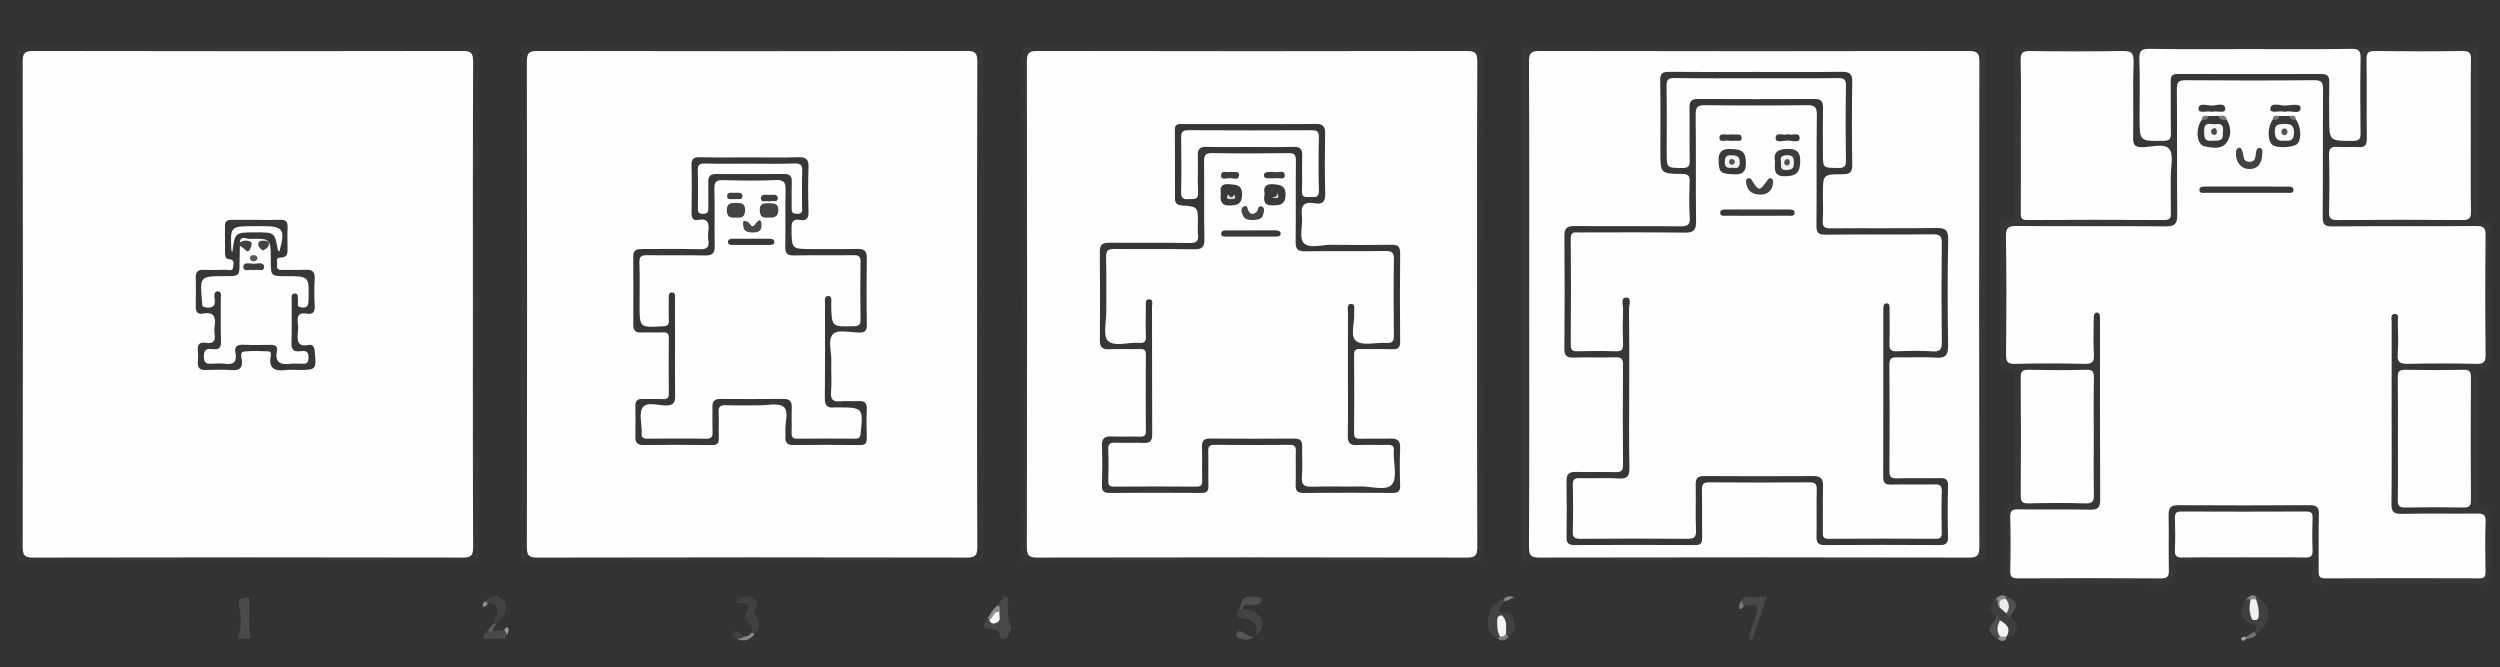 <?xml version="1.0" encoding="utf-8"?>
<!-- Generator: Adobe Illustrator 16.0.0, SVG Export Plug-In . SVG Version: 6.00 Build 0)  -->
<!DOCTYPE svg PUBLIC "-//W3C//DTD SVG 1.1//EN" "http://www.w3.org/Graphics/SVG/1.1/DTD/svg11.dtd">
<svg version="1.1" id="Layer_1" xmlns="http://www.w3.org/2000/svg" xmlns:xlink="http://www.w3.org/1999/xlink" x="0px" y="0px"
	 width="270.744px" height="72.25px" viewBox="0 0 270.744 72.25" enable-background="new 0 0 270.744 72.25" xml:space="preserve">
<rect x="0" y="0" width="270.744" height="72.25" fill="#333333" stroke="none"/>
<g>
	<path fill-rule="evenodd" clip-rule="evenodd" fill="#373735" d="M260.099,63.3c-2.857,0-5.716-0.041-8.571,0.022
		c-0.926,0.021-1.245-0.281-1.091-1.144c0.169-0.944-0.206-1.173-1.142-1.16c-4.211,0.056-8.422,0.043-12.633,0.008
		c-0.813-0.007-1.3,0.109-1.114,1.063c0.198,1.024-0.276,1.24-1.245,1.231c-5.376-0.047-10.753-0.039-16.129-0.004
		c-0.85,0.005-1.188-0.157-1.156-1.102c0.074-2.254,0.028-4.511,0.021-6.767c-0.002-0.524-0.006-1.012,0.736-0.957
		c0.492,0.037,0.396-0.34,0.396-0.617c0.004-4.398-0.005-8.798,0.012-13.196c0.002-0.505-0.175-0.688-0.649-0.613
		c-0.745,0.118-0.962-0.192-0.957-0.936c0.029-4.774,0.017-9.55,0.012-14.324c0-0.518-0.003-1.069,0.72-0.979
		c0.826,0.104,0.88-0.312,0.877-0.968c-0.02-5.564,0.014-11.129-0.034-16.692c-0.009-1.021,0.238-1.354,1.305-1.33
		c3.157,0.073,6.322,0.153,9.473,0.002c8.183-0.393,16.367-0.229,24.548-0.155c4.609,0.042,9.222,0.187,13.834,0.162
		c0.854-0.004,0.968,0.352,0.965,1.078c-0.023,5.564-0.01,11.128-0.018,16.692c-0.001,0.684-0.158,1.357,0.966,1.227
		c0.722-0.084,0.619,0.591,0.62,1.067c0.003,4.211,0.001,8.422,0.001,12.633c0,0.488-0.034,0.98,0.009,1.465
		c0.066,0.759-0.188,1.17-1.004,1.054c-0.551-0.078-0.594,0.233-0.593,0.668c0.01,4.512,0.015,9.023-0.005,13.535
		c-0.003,0.539,0.139,0.757,0.692,0.688c0.688-0.086,0.919,0.257,0.91,0.929c-0.026,2.143-0.041,4.286,0.007,6.429
		c0.019,0.836-0.337,1.008-1.077,1C265.889,63.282,262.994,63.3,260.099,63.3z"/>
	<path fill-rule="evenodd" clip-rule="evenodd" fill="#373735" d="M160.644,32.991c0,8.982-0.012,17.965,0.021,26.947
		c0.003,0.878-0.209,1.127-1.112,1.126c-15.973-0.029-31.945-0.03-47.918,0.001c-0.938,0.002-1.103-0.303-1.102-1.152
		c0.022-17.928,0.024-35.855-0.002-53.782c-0.002-0.984,0.276-1.288,1.273-1.286c15.897,0.027,31.795,0.027,47.693-0.003
		c0.959-0.001,1.171,0.285,1.168,1.202C160.631,15.026,160.644,24.009,160.644,32.991z"/>
	<path fill-rule="evenodd" clip-rule="evenodd" fill="#373735" d="M1.802,32.84c0-8.983,0.015-17.967-0.023-26.949
		C1.775,5.002,2.061,4.848,2.862,4.849C18.836,4.869,34.81,4.87,50.784,4.846c0.897-0.002,1.134,0.253,1.132,1.146
		c-0.026,17.966-0.027,35.933,0.001,53.898c0.002,0.983-0.341,1.171-1.234,1.17c-15.899-0.023-31.798-0.028-47.696,0.01
		c-1.055,0.003-1.209-0.344-1.206-1.281C1.815,50.806,1.802,41.822,1.802,32.84z"/>
	<path fill-rule="evenodd" clip-rule="evenodd" fill="#373735" d="M164.928,32.868c0-8.983,0.013-17.966-0.021-26.948
		c-0.003-0.838,0.195-1.076,1.049-1.075c15.974,0.025,31.947,0.024,47.921,0.004c0.847-0.001,1.162,0.173,1.16,1.115
		c-0.03,17.965-0.029,35.931-0.003,53.896c0.001,0.937-0.262,1.203-1.2,1.202c-15.937-0.027-31.872-0.027-47.808,0.001
		c-0.91,0.002-1.121-0.255-1.118-1.135C164.94,50.909,164.928,41.889,164.928,32.868z"/>
	<path fill-rule="evenodd" clip-rule="evenodd" fill="#373735" d="M56.401,32.945c0-8.944,0.015-17.89-0.022-26.835
		c-0.004-0.968,0.208-1.272,1.232-1.271c15.86,0.034,31.721,0.032,47.581,0.004c1.005-0.002,1.332,0.22,1.33,1.295
		c-0.036,17.891-0.034,35.78-0.004,53.67c0.002,0.988-0.238,1.26-1.245,1.258c-15.898-0.033-31.796-0.031-47.694-0.004
		c-0.917,0.002-1.204-0.209-1.2-1.169C56.416,50.911,56.401,41.929,56.401,32.945z"/>
	<path fill-rule="evenodd" clip-rule="evenodd" fill="#484847" d="M108.066,65.555c0.141-0.218,0.281-0.436,0.423-0.652
		c0.105-0.161,0.24-0.321,0.445-0.273c0.302,0.07,0.198,0.348,0.226,0.553c0.112,0.852-0.224,1.731,0.34,2.58
		c0.157,0.237-0.232,0.928-0.504,1.317c-0.113,0.162-0.715,0.292-0.734-0.245c-0.02-0.559-0.247-0.664-0.748-0.682
		c-1.121-0.04-1.171-0.187-0.53-1.214c0.148-0.078,0.284-0.019,0.421,0.037c0.611,0.139,0.594-0.295,0.62-0.685
		C108.006,66.044,108.056,65.801,108.066,65.555z"/>
	<path fill-rule="evenodd" clip-rule="evenodd" fill="#4B4B49" d="M25.758,69.161c0.431-1.233,0.363-2.468,0.122-3.612
		c-0.17-0.808,0.386-0.7,0.677-0.812c0.609-0.235,0.419,0.32,0.438,0.591c0.081,1.188-0.148,2.39,0.132,3.565
		c0.085,0.358-0.163,0.253-0.286,0.261C26.473,69.176,26.1,69.161,25.758,69.161z"/>
	<path fill-rule="evenodd" clip-rule="evenodd" fill="#484846" d="M188.582,65.062c0.209-0.74,0.807-0.319,1.224-0.385
		c0.438-0.069,0.896-0.016,1.538-0.016c-0.549,1.619-1.064,3.141-1.579,4.662c-0.11-0.035-0.221-0.07-0.331-0.104
		c0.006-0.793,0.393-1.502,0.622-2.24c0.474-1.527,0.493-1.521-1.16-1.372C188.463,65.612,188.483,65.36,188.582,65.062z"/>
	<path fill-rule="evenodd" clip-rule="evenodd" fill="#40403E" d="M81.438,68.479c0.04-0.306,0.034-0.63-0.189-0.847
		c-0.486-0.471-0.684-0.767-0.29-1.573c0.456-0.934-0.678-0.66-1.259-0.812c0.524-0.627,1.123-0.871,1.802-0.495
		c0.614,0.342,0.603,0.893,0.196,1.428c-0.154,0.203-0.054,0.329,0.076,0.473c0.65,0.719,0.525,1.41-0.081,2.081
		C81.475,68.781,81.368,68.718,81.438,68.479z"/>
	<path fill-rule="evenodd" clip-rule="evenodd" fill="#3E3E3C" d="M217.779,66.886c0.991,1.014,0.82,1.785-0.509,2.299
		c-0.066-0.083-0.099-0.178-0.104-0.283c0.152-0.674-0.172-1.157-0.637-1.584c-0.191-0.173-0.202-0.462-0.407-0.626
		c-0.761-0.613-0.765-1.23-0.009-1.852c0.561-0.074,0.427,0.463,0.628,0.706c0.147,0.308,0.397,0.534,0.625,0.779
		C217.539,66.486,217.543,66.771,217.779,66.886z"/>
	<path fill-rule="evenodd" clip-rule="evenodd" fill="#444442" d="M162.943,65.154c-0.732,0.871-0.741,0.91-0.284,1.261
		c0.071,0.09,0.097,0.191,0.082,0.304c-0.396,0.712-0.149,1.473-0.163,2.214c-0.06,0.166-0.133,0.312-0.353,0.229
		c-0.914-0.299-1.136-1.051-1.09-1.865c0.065-1.161,0.597-2.062,1.76-2.477C162.991,64.92,163.006,65.031,162.943,65.154z"/>
	<path fill-rule="evenodd" clip-rule="evenodd" fill="#414140" d="M244.076,68.434c0.783-0.987-0.303-0.797-0.668-1.061
		c0.096-0.2,0.278-0.304,0.452-0.418c0.82-0.582,0.188-1.387,0.317-2.074c0.031-0.103,0.088-0.188,0.169-0.258
		c1.734,0.873,1.745,2.771,0.022,4.109C244.112,68.788,244.038,68.667,244.076,68.434z"/>
	<path fill-rule="evenodd" clip-rule="evenodd" fill="#444442" d="M134.539,65.977c0.454,0.003,0.895,0.094,1.296,0.298
		c1.211,0.616,1.207,1.917,0.002,2.69l0.016,0.02c0.491-1.161,0.177-1.81-1.145-1.985c-0.858-0.114-0.92-0.375-0.473-0.996
		C134.327,65.883,134.427,65.874,134.539,65.977z"/>
	<path fill-rule="evenodd" clip-rule="evenodd" fill="#424240" d="M52.568,65.103c0.571-0.636,1.232-0.741,1.874-0.175
		c0.638,0.562,0.408,1.231,0.016,1.833c-0.201,0.308-0.484,0.562-0.73,0.842c-0.12,0.091-0.23,0.08-0.331-0.033
		c0.16-0.414,0.408-0.818,0.458-1.246c0.083-0.695-0.285-1.05-1.017-0.936C52.623,65.412,52.503,65.345,52.568,65.103z"/>
	<path fill-rule="evenodd" clip-rule="evenodd" fill="#424240" d="M162.673,66.649c-0.005-0.078-0.01-0.156-0.015-0.234
		c0.638-0.294,1.035,0.084,1.239,0.576c0.311,0.747,0.216,1.472-0.5,2.002c-0.217,0.062-0.343-0.052-0.439-0.224
		C162.802,68.071,162.712,67.363,162.673,66.649z"/>
	<path fill-rule="evenodd" clip-rule="evenodd" fill="#50504F" d="M134.539,65.977c-0.102,0.009-0.203,0.018-0.304,0.026
		c0.397-1.522,0.397-1.522,2.403-1.251c0.017,0.638-0.32,0.794-0.916,0.807C135.321,65.567,134.692,65.187,134.539,65.977z"/>
	<path fill-rule="evenodd" clip-rule="evenodd" fill="#40403F" d="M243.907,67.101c-0.1,0.213-0.293,0.255-0.499,0.272
		c-0.914-0.734-0.958-1.39-0.166-2.478c0.166-0.161,0.335-0.149,0.506-0.008C244.067,65.606,244.058,66.349,243.907,67.101z"/>
	<path fill-rule="evenodd" clip-rule="evenodd" fill="#4A4A49" d="M53.432,68.339c0.385-0.031,0.77-0.063,1.155-0.095
		c0.421-0.019,0.353,0.237,0.279,0.497c-0.173,0.745-0.77,0.357-1.178,0.412c-0.457,0.062-0.928,0.015-1.423,0.015
		c0.078-0.46,0.369-0.645,0.561-0.895C53.044,68.143,53.211,68.489,53.432,68.339z"/>
	<path fill-rule="evenodd" clip-rule="evenodd" fill="#50504F" d="M216.123,66.691c0.262,0.067,0.4,0.255,0.484,0.496
		c0.101,0.59,0.08,1.188,0.113,1.782c-0.065,0.169-0.154,0.298-0.366,0.213c-1.055-0.621-1.152-1.038-0.394-1.921
		C216.126,67.069,216.199,66.919,216.123,66.691z"/>
	<path fill-rule="evenodd" clip-rule="evenodd" fill="#515150" d="M217.779,66.886c-0.278-0.034-0.418-0.222-0.513-0.461
		c-0.118-0.502-0.062-1.021-0.138-1.527c0.021-0.105,0.067-0.196,0.145-0.271c1.262,0.501,1.359,0.807,0.566,1.854
		C217.728,66.627,217.771,66.747,217.779,66.886z"/>
	<path fill-rule="evenodd" clip-rule="evenodd" fill="#565654" d="M135.836,68.965c-0.494,0.389-1.042,0.355-1.593,0.179
		c-0.211-0.067-0.429-0.225-0.347-0.49c0.099-0.321,0.356-0.346,0.633-0.217c0.432,0.202,0.79,0.583,1.321,0.547
		C135.852,68.984,135.836,68.965,135.836,68.965z"/>
	<path fill-rule="evenodd" clip-rule="evenodd" fill="#8D8D8C" d="M107.158,67.119c-0.059-0.061-0.116-0.12-0.175-0.181
		c0.308-0.503,0.565-1.045,1.083-1.384c0.277,0.187,0.257,0.448,0.182,0.724C107.868,66.537,107.808,67.212,107.158,67.119z"/>
	<path fill-rule="evenodd" clip-rule="evenodd" fill="#424240" d="M79.844,69.192c-0.314-0.07-0.613-0.217-0.45-0.584
		c0.184-0.412,0.482-0.169,0.725-0.012c0.153,0.1,0.293,0.221,0.438,0.332C80.494,69.488,80.129,69.232,79.844,69.192z"/>
	<path fill-rule="evenodd" clip-rule="evenodd" fill="#888887" d="M217.273,64.626c-0.005,0.09-0.01,0.18-0.014,0.27
		c-0.271,0.269-0.376,0.663-0.687,0.9c-0.414-0.193-0.01-0.779-0.459-0.956C216.467,64.592,216.807,64.271,217.273,64.626z"/>
	<path fill-rule="evenodd" clip-rule="evenodd" fill="#8A8A8A" d="M79.844,69.192c0.231-0.103,0.56,0.054,0.713-0.264
		c0.403,0.065,0.655-0.166,0.881-0.45c0.085,0.085,0.17,0.17,0.255,0.255C81.174,69.28,80.586,69.548,79.844,69.192z"/>
	<path fill-rule="evenodd" clip-rule="evenodd" fill="#878786" d="M162.943,65.154c-0.016-0.112-0.032-0.224-0.048-0.335
		c0.316-0.263,0.673-0.315,1.103-0.116C163.646,64.854,163.294,65.004,162.943,65.154z"/>
	<path fill-rule="evenodd" clip-rule="evenodd" fill="#727270" d="M244.076,68.434c0.098,0.1,0.195,0.199,0.293,0.299
		c-0.298,0.367-0.727,0.417-1.152,0.475c-0.05-0.056-0.064-0.109-0.042-0.159c0.021-0.048,0.042-0.072,0.062-0.072
		C243.515,68.795,243.795,68.614,244.076,68.434z"/>
	<path fill-rule="evenodd" clip-rule="evenodd" fill="#878786" d="M243.738,64.887c-0.165,0.003-0.33,0.006-0.496,0.009
		c0.332-0.238,0.616-0.668,1.104-0.272c-0.008,0.094-0.016,0.188-0.023,0.281C244.124,65.048,243.927,65.069,243.738,64.887z"/>
	<path fill-rule="evenodd" clip-rule="evenodd" fill="#7F7F7E" d="M163.089,68.681c0.103,0.104,0.206,0.208,0.309,0.312
		c-0.357,0.289-0.715,0.579-1.173,0.168c0.074-0.074,0.148-0.149,0.223-0.224C162.618,68.741,162.805,68.591,163.089,68.681z"/>
	<path fill-rule="evenodd" clip-rule="evenodd" fill="#5E5E5C" d="M53.432,68.339c-0.22,0.145-0.41,0.007-0.607-0.065
		c0.19-0.234,0.381-0.469,0.572-0.704c0.11,0.012,0.221,0.022,0.331,0.033C53.725,67.886,53.222,67.97,53.432,68.339z"/>
	<path fill-rule="evenodd" clip-rule="evenodd" fill="#939391" d="M216.354,69.183c0.083-0.085,0.167-0.17,0.25-0.255
		c0.234-0.19,0.46-0.178,0.679,0.025c-0.004,0.077-0.008,0.154-0.013,0.231C216.964,69.556,216.659,69.412,216.354,69.183z"/>
	<path fill-rule="evenodd" clip-rule="evenodd" fill="#7C7C7B" d="M188.582,65.062c0.059,0.208,0.065,0.445,0.313,0.545
		c-0.156,0.129-0.348,0.485-0.459,0.337C188.247,65.695,188.375,65.334,188.582,65.062z"/>
	<path fill-rule="evenodd" clip-rule="evenodd" fill="#A2A2A1" d="M243.235,68.976c-0.006,0.077-0.012,0.154-0.019,0.231
		c-0.106,0.18-0.267,0.212-0.444,0.138c-0.038-0.016-0.076-0.122-0.06-0.164C242.812,68.938,243.015,68.928,243.235,68.976z"/>
	<path fill-rule="evenodd" clip-rule="evenodd" fill="#9D9D9D" d="M54.866,68.741c-0.063-0.183-0.039-0.414-0.279-0.497
		c0.11-0.137,0.271-0.426,0.381-0.303C55.176,68.174,55.062,68.491,54.866,68.741z"/>
	<path fill-rule="evenodd" clip-rule="evenodd" fill="#8D8D8C" d="M52.568,65.103c0.09,0.096,0.18,0.19,0.27,0.285
		c-0.132,0.17-0.365,0.436-0.487,0.312C52.156,65.505,52.326,65.247,52.568,65.103z"/>
	<path fill-rule="evenodd" clip-rule="evenodd" fill="#FEFEFE" d="M259.008,44.806c0,3.233,0.028,6.467-0.02,9.699
		c-0.013,0.866,0.183,1.17,1.111,1.147c2.705-0.066,5.413-0.001,8.118-0.034c0.68-0.009,0.997,0.082,0.967,0.886
		c-0.067,1.803-0.037,3.609-0.011,5.413c0.008,0.519-0.115,0.715-0.68,0.713c-5.564-0.02-11.129-0.022-16.693,0.004
		c-0.672,0.004-0.698-0.303-0.694-0.814c0.02-2.029-0.028-4.06,0.025-6.089c0.021-0.799-0.229-1.025-1.018-1.021
		c-4.736,0.031-9.475,0.029-14.211,0.002c-0.791-0.004-1.061,0.269-1.046,1.049c0.037,1.992-0.013,3.986,0.026,5.978
		c0.013,0.654-0.106,0.904-0.846,0.899c-5.15-0.036-10.302-0.032-15.452-0.003c-0.683,0.004-0.901-0.151-0.882-0.864
		c0.054-1.916,0.056-3.836,0-5.751c-0.021-0.723,0.209-0.868,0.885-0.858c2.594,0.039,5.188-0.018,7.782,0.035
		c0.85,0.018,1.079-0.243,1.075-1.082c-0.033-6.429-0.019-12.858-0.019-19.288c0-0.15-0.007-0.301-0.001-0.45
		c0.01-0.246-0.056-0.517-0.304-0.525c-0.328-0.012-0.374,0.29-0.374,0.565c0,1.316-0.061,2.636,0.02,3.947
		c0.053,0.856-0.21,1.062-1.049,1.042c-2.479-0.061-4.964-0.067-7.443,0.002c-0.882,0.025-1.032-0.256-1.024-1.065
		c0.041-4.248,0.057-8.497-0.009-12.745c-0.015-0.997,0.312-1.131,1.196-1.124c5.376,0.041,10.753,0,16.129,0.039
		c0.929,0.007,1.233-0.25,1.224-1.202c-0.044-4.549,0.002-9.099-0.04-13.647c-0.008-0.807,0.221-0.984,0.998-0.978
		c4.624,0.038,9.249,0.041,13.873-0.003c0.83-0.008,0.965,0.265,0.959,1.016c-0.034,4.585,0.007,9.171-0.038,13.756
		c-0.008,0.832,0.177,1.068,1.038,1.062c5.188-0.042,10.375,0.005,15.562-0.04c0.856-0.008,1.049,0.21,1.04,1.045
		c-0.045,4.285-0.05,8.572,0.003,12.857c0.011,0.879-0.252,1.044-1.064,1.026c-2.442-0.055-4.888-0.053-7.331-0.002
		c-0.832,0.018-1.203-0.133-1.127-1.074c0.095-1.158,0.034-2.329,0.016-3.495c-0.006-0.305,0.167-0.825-0.294-0.833
		c-0.558-0.008-0.369,0.552-0.371,0.885C259.003,38.191,259.008,41.498,259.008,44.806z"/>
	<path fill-rule="evenodd" clip-rule="evenodd" fill="#FEFEFE" d="M218.855,14.661c0-2.704,0.043-5.41-0.024-8.112
		c-0.021-0.882,0.258-1.035,1.067-1.023c3.305,0.047,6.61,0.054,9.914-0.003c0.935-0.016,1.285,0.138,1.25,1.19
		c-0.092,2.738-0.001,5.482-0.049,8.224c-0.015,0.809,0.249,1.015,1.023,1.005c0.995-0.014,2.363-0.464,2.892,0.195
		c0.499,0.625,0.153,1.935,0.161,2.943c0.01,1.314-0.016,2.629,0.011,3.943c0.011,0.522-0.042,0.807-0.702,0.804
		c-4.957-0.028-9.915-0.029-14.873,0c-0.693,0.004-0.678-0.339-0.676-0.828C218.862,20.22,218.855,17.44,218.855,14.661z"/>
	<path fill-rule="evenodd" clip-rule="evenodd" fill="#FEFEFE" d="M267.581,14.685c0,2.741-0.027,5.482,0.019,8.223
		c0.013,0.747-0.208,0.927-0.934,0.921c-4.506-0.033-9.012-0.035-13.518,0.002c-0.752,0.006-0.935-0.216-0.918-0.938
		c0.048-2.026,0.056-4.056-0.003-6.082c-0.022-0.774,0.245-0.957,0.951-0.904c0.746,0.057,1.503-0.026,2.251,0.024
		c0.708,0.048,0.897-0.239,0.891-0.913c-0.029-2.854,0.014-5.708-0.029-8.562c-0.012-0.734,0.186-0.939,0.925-0.93
		c3.154,0.042,6.309,0.043,9.462,0c0.75-0.011,0.932,0.21,0.921,0.935C267.556,9.202,267.581,11.943,267.581,14.685z"/>
	<path fill-rule="evenodd" clip-rule="evenodd" fill="#FEFEFE" d="M259.688,47.51c0.001-2.214,0.021-4.428-0.014-6.642
		c-0.01-0.625,0.154-0.831,0.804-0.819c2.101,0.041,4.203,0.039,6.304,0.001c0.633-0.011,0.817,0.169,0.812,0.809
		c-0.026,4.428-0.025,8.856,0,13.284c0.003,0.624-0.154,0.831-0.803,0.819c-2.101-0.04-4.203-0.038-6.304,0
		c-0.635,0.011-0.824-0.171-0.813-0.811C259.711,51.938,259.688,49.725,259.688,47.51z"/>
	<path fill-rule="evenodd" clip-rule="evenodd" fill="#FEFEFE" d="M226.748,47.357c0,2.064-0.022,4.128,0.014,6.191
		c0.012,0.673-0.079,0.994-0.887,0.969c-2.062-0.064-4.128-0.059-6.19-0.002c-0.742,0.021-0.847-0.248-0.843-0.897
		c0.026-4.24,0.034-8.48-0.005-12.721c-0.007-0.73,0.231-0.86,0.892-0.848c2.063,0.04,4.128,0.052,6.19-0.005
		c0.741-0.021,0.854,0.245,0.844,0.896C226.724,43.08,226.748,45.219,226.748,47.357z"/>
	<path fill-rule="evenodd" clip-rule="evenodd" fill="#FEFEFE" d="M243.691,5.315c3.644,0,7.288,0.033,10.931-0.024
		c0.879-0.014,1.041,0.253,1.025,1.064c-0.053,2.666-0.039,5.334-0.006,8.001c0.008,0.646-0.096,0.903-0.84,0.904
		c-2.555,0.001-2.554,0.037-2.555-2.557c0-1.277-0.021-2.556,0.01-3.832c0.015-0.637-0.234-0.859-0.859-0.857
		c-5.185,0.014-10.368,0.015-15.553-0.003c-0.6-0.002-0.772,0.211-0.764,0.79c0.029,1.878-0.015,3.757,0.025,5.635
		c0.013,0.633-0.169,0.81-0.809,0.818c-2.586,0.036-2.586,0.06-2.586-2.519c0-2.104,0.062-4.211-0.026-6.311
		c-0.042-0.988,0.291-1.146,1.187-1.133C236.477,5.346,240.084,5.315,243.691,5.315z"/>
	<path fill-rule="evenodd" clip-rule="evenodd" fill="#FEFEFE" d="M243.001,60.362c-2.213,0-4.426-0.021-6.639,0.013
		c-0.614,0.01-0.857-0.133-0.827-0.794c0.054-1.161,0.04-2.326,0.004-3.487c-0.017-0.537,0.149-0.701,0.692-0.698
		c4.501,0.02,9.002,0.019,13.503,0.001c0.519-0.002,0.73,0.116,0.711,0.679c-0.04,1.161-0.047,2.326,0.002,3.487
		c0.025,0.634-0.167,0.825-0.808,0.814C247.427,60.339,245.214,60.362,243.001,60.362z"/>
	<path fill-rule="evenodd" clip-rule="evenodd" fill="#FEFEFE" d="M159.964,32.947c0,8.758-0.016,17.516,0.023,26.273
		c0.004,0.931-0.21,1.167-1.156,1.165c-15.485-0.033-30.972-0.032-46.457-0.001c-0.927,0.002-1.169-0.203-1.168-1.152
		c0.033-17.516,0.032-35.031,0.002-52.547c-0.002-0.931,0.209-1.167,1.154-1.165c15.486,0.033,30.973,0.033,46.458,0.001
		c0.927-0.002,1.173,0.202,1.168,1.152C159.948,15.432,159.964,24.189,159.964,32.947z"/>
	<path fill-rule="evenodd" clip-rule="evenodd" fill="#FEFEFE" d="M51.215,32.959c0,8.758-0.017,17.517,0.024,26.273
		c0.004,0.952-0.244,1.154-1.169,1.152c-15.486-0.031-30.972-0.031-46.458,0.002c-0.947,0.002-1.155-0.237-1.153-1.166
		C2.49,41.705,2.491,24.189,2.458,6.674C2.457,5.725,2.698,5.52,3.625,5.521c15.486,0.032,30.972,0.032,46.458-0.001
		c0.945-0.002,1.16,0.234,1.156,1.165C51.2,15.443,51.216,24.201,51.215,32.959z"/>
	<path fill-rule="evenodd" clip-rule="evenodd" fill="#FEFEFE" d="M165.609,32.959c0-8.757,0.016-17.515-0.023-26.271
		c-0.004-0.926,0.202-1.169,1.152-1.167c15.484,0.033,30.97,0.033,46.455,0.001c0.927-0.002,1.167,0.203,1.166,1.152
		c-0.033,17.515-0.032,35.029-0.002,52.544c0.002,0.924-0.198,1.171-1.15,1.169c-15.485-0.034-30.971-0.033-46.455-0.002
		c-0.928,0.002-1.172-0.204-1.167-1.153C165.625,50.475,165.609,41.717,165.609,32.959z"/>
	<path fill-rule="evenodd" clip-rule="evenodd" fill="#FEFEFE" d="M105.816,32.968c0,8.757-0.018,17.515,0.024,26.272
		c0.005,0.965-0.265,1.146-1.177,1.144c-15.485-0.03-30.971-0.031-46.457,0.003c-0.96,0.002-1.148-0.258-1.146-1.174
		c0.029-17.516,0.031-35.031-0.002-52.546c-0.002-0.966,0.265-1.146,1.177-1.145c15.486,0.03,30.971,0.032,46.458-0.003
		c0.961-0.002,1.15,0.259,1.146,1.175C105.8,15.451,105.816,24.21,105.816,32.968z"/>
	<path fill-rule="evenodd" clip-rule="evenodd" fill="#FBFBFB" d="M107.158,67.119c0.449-0.169,0.411-0.97,1.09-0.841
		c-0.098,0.373,0.213,0.882-0.225,1.108C107.778,67.514,107.285,67.714,107.158,67.119z"/>
	<path fill-rule="evenodd" clip-rule="evenodd" fill="#F5F5F5" d="M217.283,68.953c-0.226-0.008-0.452-0.017-0.679-0.025
		c-0.416-0.581-0.323-1.161,0.003-1.74C217.32,67.59,217.829,68.069,217.283,68.953z"/>
	<path fill-rule="evenodd" clip-rule="evenodd" fill="#EBEBEB" d="M216.573,65.796c-0.058-0.518-0.087-1.015,0.687-0.9
		c0.374,0.508,0.412,1.018,0.007,1.529C217.035,66.216,216.803,66.006,216.573,65.796z"/>
	<path fill-rule="evenodd" clip-rule="evenodd" fill="#F4F4F4" d="M163.089,68.681c-0.174,0.187-0.378,0.296-0.642,0.257
		c-0.312-0.545-0.312-1.145-0.306-1.745c0.005-0.354,0.139-0.572,0.531-0.543C163.26,67.234,163.102,67.973,163.089,68.681z"/>
	<path fill-rule="evenodd" clip-rule="evenodd" fill="#EFEFEF" d="M243.738,64.887c0.195,0.006,0.39,0.012,0.585,0.018
		c0.216,0.553,0.32,1.118,0.299,1.718c-0.019,0.534-0.279,0.614-0.715,0.479C243.555,66.385,243.575,65.642,243.738,64.887z"/>
	<path fill-rule="evenodd" clip-rule="evenodd" fill="#383836" d="M243.228,20.883c-1.464,0-2.927,0.003-4.391-0.003
		c-0.247-0.001-0.611,0.091-0.64-0.269c-0.034-0.42,0.34-0.408,0.64-0.408c2.964-0.002,5.929-0.003,8.894,0.002
		c0.294,0,0.678-0.014,0.642,0.412c-0.031,0.361-0.4,0.26-0.642,0.261C246.23,20.888,244.729,20.883,243.228,20.883z"/>
	<path fill-rule="evenodd" clip-rule="evenodd" fill="#3A3A38" d="M246.84,12.563c0.368,0,0.737-0.001,1.105-0.002
		c0.199,0.199,0.511,0.207,0.706,0.412c0.562,0.738,0.627,2.175,0.117,2.624c-0.45,0.397-2.209,0.464-2.666,0.101
		c-0.559-0.444-0.549-1.957,0.019-2.733C246.33,12.774,246.635,12.759,246.84,12.563z"/>
	<path fill-rule="evenodd" clip-rule="evenodd" fill="#393937" d="M241.169,12.998c0.504,0.851,0.474,1.805-0.072,2.501
		c-0.547,0.698-1.548,0.516-2.339,0.354c-0.882-0.181-1.03-1.886-0.308-2.888c0.208-0.19,0.514-0.206,0.719-0.4
		c0.368-0.003,0.736-0.005,1.104-0.007C240.506,12.838,240.957,12.676,241.169,12.998z"/>
	<path fill-rule="evenodd" clip-rule="evenodd" fill="#434341" d="M245,16.671c-0.035,1.107-0.579,1.699-1.497,1.63
		c-0.887-0.067-1.438-0.832-1.349-1.849c0.019-0.206,0.084-0.379,0.275-0.439c0.234-0.074,0.317,0.119,0.385,0.295
		c0.041,0.104,0.086,0.21,0.103,0.319c0.067,0.446,0.075,0.926,0.735,0.894c0.663-0.033,0.586-0.557,0.664-0.976
		c0.049-0.26,0.092-0.577,0.426-0.52C245.072,16.082,245.025,16.407,245,16.671z"/>
	<path fill-rule="evenodd" clip-rule="evenodd" fill="#393937" d="M247.443,12.12c-0.546-0.206-1.596,0.258-1.572-0.324
		c0.033-0.778,1.044-0.35,1.609-0.362c0.585-0.013,1.706-0.316,1.672,0.288C249.108,12.494,248.03,11.883,247.443,12.12z"/>
	<path fill-rule="evenodd" clip-rule="evenodd" fill="#3A3A38" d="M239.531,12.117c-0.499-0.179-1.43,0.264-1.438-0.337
		c-0.008-0.698,0.911-0.355,1.401-0.349c0.526,0.008,1.479-0.391,1.497,0.364C241.006,12.379,240.035,11.929,239.531,12.117z"/>
	<path fill-rule="evenodd" clip-rule="evenodd" fill="#7A7A79" d="M241.169,12.998c-0.355-0.032-0.78,0.08-0.896-0.44
		C240.671,12.504,241.081,12.425,241.169,12.998z"/>
	<path fill-rule="evenodd" clip-rule="evenodd" fill="#757573" d="M239.169,12.564c-0.062,0.45-0.386,0.434-0.719,0.4
		C238.488,12.467,238.823,12.506,239.169,12.564z"/>
	<path fill-rule="evenodd" clip-rule="evenodd" fill="#757573" d="M246.84,12.563c-0.062,0.45-0.386,0.435-0.719,0.401
		C246.158,12.467,246.494,12.506,246.84,12.563z"/>
	<path fill-rule="evenodd" clip-rule="evenodd" fill="#70706F" d="M248.652,12.974c-0.334,0.031-0.64,0.015-0.706-0.412
		C248.294,12.505,248.628,12.473,248.652,12.974z"/>
	<path fill-rule="evenodd" clip-rule="evenodd" fill="#373735" d="M135.256,13.434c2.405,0,4.811,0.023,7.216-0.014
		c0.789-0.012,1.054,0.265,1.039,1.05c-0.04,2.142-0.058,4.285,0.007,6.426c0.027,0.896-0.231,1.281-1.133,1.117
		c-1.107-0.201-1.541,0.188-1.395,1.355c0.125,0.996-0.32,2.357,0.189,2.933c0.594,0.67,1.975,0.192,3.012,0.208
		c2.18,0.034,4.359,0.03,6.539-0.001c0.688-0.01,0.909,0.223,0.902,0.913c-0.03,3.194-0.03,6.39,0,9.584
		c0.007,0.659-0.223,0.837-0.846,0.814c-1.164-0.04-2.33,0.009-3.495-0.021c-0.482-0.012-0.649,0.127-0.646,0.631
		c0.021,2.818,0.021,5.638-0.001,8.456c-0.004,0.507,0.172,0.642,0.65,0.629c1.089-0.028,2.181,0.022,3.27-0.02
		c0.755-0.029,1.1,0.196,1.067,1.017c-0.052,1.352-0.046,2.707,0,4.059c0.022,0.662-0.224,0.818-0.845,0.813
		c-3.194-0.026-6.39-0.031-9.584,0.003c-0.705,0.008-0.912-0.225-0.886-0.905c0.046-1.201-0.013-2.406,0.023-3.607
		c0.017-0.539-0.15-0.704-0.693-0.698c-2.706,0.024-5.413,0.025-8.118-0.002c-0.566-0.006-0.69,0.2-0.678,0.717
		c0.03,1.239-0.017,2.481,0.021,3.72c0.018,0.592-0.178,0.777-0.771,0.772c-3.307-0.023-6.614-0.024-9.922,0.001
		c-0.634,0.005-0.858-0.188-0.841-0.832c0.04-1.428,0.052-2.857-0.002-4.284c-0.031-0.831,0.327-1.035,1.074-1.002
		c1.013,0.044,2.029-0.012,3.044,0.021c0.491,0.016,0.644-0.143,0.64-0.638c-0.021-2.743-0.021-5.487,0.001-8.23
		c0.005-0.518-0.191-0.629-0.658-0.618c-1.127,0.025-2.256-0.021-3.382,0.018c-0.683,0.024-0.943-0.236-0.94-0.913
		c0.016-3.232,0.026-6.465-0.006-9.696c-0.008-0.8,0.368-0.925,1.04-0.92c2.894,0.022,5.789-0.019,8.682,0.028
		c0.76,0.013,0.995-0.223,0.907-0.941c-0.049-0.407-0.009-0.826-0.009-1.239c0-1.737,0.002-1.759-1.724-1.887
		c-0.525-0.039-0.759-0.244-0.759-0.746c-0.003-2.48,0.012-4.961-0.012-7.441c-0.007-0.735,0.476-0.626,0.915-0.627
		C130.52,13.432,132.888,13.434,135.256,13.434z"/>
	<path fill-rule="evenodd" clip-rule="evenodd" fill="#373735" d="M27.776,23.813c0.864-0.001,1.729,0.02,2.593-0.008
		c0.586-0.018,0.807,0.218,0.778,0.801c-0.035,0.713-0.015,1.428-0.005,2.143c0.008,0.583,0.067,1.145-0.808,1.151
		c-0.553,0.004-0.265,0.507-0.319,0.79c-0.068,0.356,0.07,0.552,0.482,0.542c0.864-0.021,1.73,0.026,2.592-0.016
		c0.716-0.035,1.031,0.197,0.992,0.959c-0.051,0.974-0.056,1.956,0.002,2.93c0.042,0.709-0.219,0.983-0.894,0.859
		c-0.863-0.157-1.019,0.285-0.933,1.01c0.044,0.371,0.041,0.755,0.001,1.126c-0.091,0.863,0.017,1.483,1.142,1.263
		c0.447-0.088,0.639,0.161,0.683,0.648c0.184,2.054,0.203,2.053-1.851,2.053c-0.414,0-0.832-0.042-1.239,0.008
		c-1.158,0.141-1.943-0.081-1.674-1.513c0.038-0.203,0.057-0.502-0.266-0.51c-0.864-0.021-1.736-0.076-2.59,0.017
		c-0.542,0.059-0.295,0.625-0.267,0.933c0.078,0.844-0.222,1.145-1.076,1.081c-0.935-0.069-1.879-0.04-2.817-0.008
		c-0.621,0.021-0.915-0.198-0.873-0.841c0.026-0.411,0.045-0.832-0.004-1.238c-0.088-0.722,0.229-0.971,0.898-0.863
		c0.725,0.115,1.036-0.153,0.923-0.904c-0.044-0.294-0.044-0.606-0.001-0.9c0.147-0.99-0.072-1.592-1.258-1.364
		c-0.581,0.111-0.804-0.196-0.789-0.775c0.026-1.052,0.021-2.104,0.002-3.156c-0.011-0.573,0.224-0.822,0.803-0.808
		c0.826,0.021,1.654,0.026,2.479-0.006c0.277-0.011,0.745,0.223,0.771-0.339c0.015-0.328,0.192-0.773-0.452-0.805
		c-0.354-0.017-0.434-0.367-0.435-0.688c-0.003-0.978,0.006-1.954-0.004-2.932c-0.005-0.496,0.257-0.648,0.708-0.643
		C25.972,23.821,26.874,23.813,27.776,23.813z"/>
	<path fill-rule="evenodd" clip-rule="evenodd" fill="#373735" d="M190.117,7.793c3.12,0,6.239,0.021,9.359-0.015
		c0.807-0.01,1.132,0.192,1.118,1.067c-0.048,3.006-0.044,6.014-0.001,9.021c0.011,0.822-0.298,1.008-1.056,1.005
		c-2.12-0.006-2.12,0.023-2.12,2.168c0,0.939,0.046,1.882-0.016,2.817c-0.046,0.697,0.169,0.882,0.869,0.875
		c3.796-0.036,7.593,0.013,11.389-0.038c0.976-0.014,1.348,0.167,1.325,1.262c-0.078,3.795-0.067,7.593-0.007,11.388
		c0.018,1.047-0.21,1.475-1.34,1.392c-1.383-0.101-2.78,0.001-4.17-0.036c-0.594-0.016-0.854,0.093-0.848,0.778
		c0.034,3.834,0.029,7.668,0.004,11.502c-0.005,0.619,0.142,0.846,0.8,0.825c1.539-0.047,3.082,0.011,4.622-0.026
		c0.644-0.016,0.947,0.103,0.926,0.85c-0.054,1.841-0.047,3.685-0.004,5.524c0.018,0.725-0.275,0.88-0.931,0.876
		c-4.134-0.022-8.269-0.024-12.403,0.001c-0.693,0.005-0.924-0.224-0.909-0.909c0.036-1.69-0.017-3.383,0.026-5.073
		c0.017-0.64-0.176-0.817-0.812-0.812c-3.608,0.029-7.217,0.031-10.825-0.001c-0.661-0.006-0.809,0.214-0.796,0.83
		c0.038,1.729-0.007,3.458,0.024,5.187c0.011,0.583-0.165,0.781-0.765,0.778c-4.359-0.021-8.72-0.021-13.08-0.001
		c-0.646,0.003-0.852-0.231-0.844-0.856c0.024-2.029,0.03-4.06-0.003-6.089c-0.013-0.749,0.289-0.991,1.004-0.976
		c1.428,0.033,2.857-0.017,4.284,0.023c0.608,0.017,0.841-0.12,0.834-0.789c-0.033-3.608-0.029-7.217-0.002-10.825
		c0.005-0.628-0.158-0.839-0.807-0.819c-1.502,0.046-3.008-0.022-4.51,0.029c-0.764,0.027-1.041-0.168-1.033-0.989
		c0.041-4.059,0.039-8.118,0.002-12.178c-0.008-0.857,0.292-1.088,1.113-1.08c3.796,0.034,7.593-0.007,11.389,0.032
		c0.786,0.009,1.142-0.102,1.075-1.012c-0.093-1.271-0.054-2.556-0.01-3.832c0.021-0.621-0.146-0.82-0.8-0.828
		c-2.372-0.027-2.372-0.055-2.372-2.446c0-2.556,0.03-5.112-0.019-7.667c-0.015-0.764,0.229-0.954,0.958-0.946
		C183.877,7.812,186.998,7.793,190.117,7.793z"/>
	<path fill-rule="evenodd" clip-rule="evenodd" fill="#373735" d="M81.185,17.043c1.766,0,3.533,0.039,5.299-0.017
		c0.858-0.026,1.104,0.286,1.076,1.111c-0.055,1.576-0.048,3.157-0.002,4.734c0.021,0.713-0.157,1.085-0.926,0.946
		s-0.916,0.222-0.91,0.928c0.017,2.225-0.012,2.225,2.206,2.225c1.654,0,3.309,0.023,4.961-0.011
		c0.731-0.015,0.994,0.251,0.984,0.987c-0.032,2.404-0.04,4.811,0.005,7.216c0.014,0.74-0.28,0.873-0.926,0.853
		c-0.932-0.029-2.217-0.334-2.712,0.143c-0.642,0.616-0.177,1.908-0.21,2.908c-0.037,1.126,0.062,2.26-0.031,3.38
		c-0.074,0.902,0.275,1.092,1.072,1.011c0.633-0.063,1.279,0.022,1.915-0.021c0.707-0.049,0.916,0.252,0.887,0.925
		c-0.045,1.013-0.036,2.03-0.003,3.043c0.019,0.563-0.131,0.803-0.749,0.795c-2.405-0.03-4.811-0.026-7.216-0.003
		c-0.653,0.007-0.879-0.284-0.849-0.883c0.01-0.188,0.013-0.377-0.001-0.563c-0.069-0.925,0.418-2.188-0.191-2.684
		c-0.573-0.466-1.787-0.156-2.719-0.167c-1.165-0.012-2.332,0.029-3.495-0.016c-0.619-0.023-0.867,0.135-0.826,0.797
		c0.057,0.898-0.007,1.804,0.022,2.705c0.018,0.538-0.086,0.822-0.728,0.813c-2.479-0.03-4.96-0.026-7.441-0.003
		c-0.639,0.006-0.878-0.253-0.869-0.865c0.017-1.127,0.018-2.255,0-3.382c-0.009-0.527,0.202-0.751,0.731-0.737
		c0.751,0.02,1.504-0.022,2.254,0.014c0.496,0.023,0.645-0.147,0.639-0.639c-0.024-1.991-0.025-3.984,0-5.976
		c0.007-0.519-0.197-0.633-0.661-0.615c-0.788,0.029-1.579-0.013-2.367,0.015c-0.581,0.02-0.823-0.233-0.822-0.796
		c0.005-2.48,0.013-4.962-0.004-7.442c-0.006-0.782,0.48-0.806,1.049-0.804c2.03,0.008,4.06-0.032,6.088,0.021
		c0.758,0.02,1.129-0.136,0.999-0.963c-0.052-0.331-0.045-0.681-0.002-1.013c0.108-0.844-0.045-1.394-1.087-1.2
		c-0.634,0.118-0.739-0.27-0.732-0.806c0.021-1.691,0.038-3.383-0.007-5.073c-0.018-0.687,0.183-0.921,0.885-0.904
		C77.576,17.072,79.38,17.044,81.185,17.043z"/>
	<path fill-rule="evenodd" clip-rule="evenodd" fill="#F8F8F8" d="M247.383,15.23c-0.726,0.1-0.99-0.201-1.028-0.943
		c-0.044-0.889,0.471-0.831,1.064-0.858c0.69-0.032,1.011,0.146,1.016,0.933C248.44,15.199,248.029,15.305,247.383,15.23z"/>
	<path fill-rule="evenodd" clip-rule="evenodd" fill="#F5F5F5" d="M240.732,14.377c0.107,1.055-0.64,0.81-1.198,0.868
		c-0.885,0.093-0.819-0.5-0.834-1.085c-0.026-1.073,0.779-0.638,1.281-0.716C240.786,13.318,240.807,13.845,240.732,14.377z"/>
	<path fill-rule="evenodd" clip-rule="evenodd" fill="#FEFEFE" d="M145.976,40.499c0,2.218,0.026,4.436-0.015,6.652
		c-0.014,0.769,0.199,1.094,1.015,1.049c1.087-0.059,2.181,0.012,3.27-0.024c0.532-0.018,0.779,0.139,0.694,0.688
		c-0.006,0.037,0,0.075-0.001,0.113c-0.022,1.195,0.405,2.77-0.193,3.483c-0.622,0.742-2.253,0.197-3.44,0.222
		c-1.729,0.035-3.46-0.033-5.187,0.026c-0.834,0.028-1.21-0.133-1.128-1.075c0.094-1.082-0.002-2.18,0.03-3.269
		c0.02-0.629-0.214-0.871-0.849-0.867c-3.044,0.018-6.089,0.024-9.134-0.005c-0.73-0.007-0.885,0.312-0.866,0.955
		c0.034,1.202-0.009,2.406,0.02,3.608c0.011,0.484-0.133,0.648-0.634,0.645c-2.97-0.021-5.939-0.021-8.908,0
		c-0.51,0.004-0.637-0.177-0.625-0.651c0.027-1.127,0.046-2.257-0.006-3.382c-0.03-0.644,0.244-0.739,0.789-0.721
		c1.014,0.034,2.031-0.02,3.044,0.021c0.672,0.025,0.932-0.192,0.928-0.896c-0.023-4.623-0.009-9.247-0.021-13.87
		c0-0.295,0.174-0.81-0.339-0.787c-0.456,0.021-0.325,0.514-0.329,0.829c-0.012,1.052-0.041,2.106,0.01,3.156
		c0.029,0.62-0.2,0.78-0.772,0.735c-1.148-0.092-2.642,0.468-3.347-0.234c-0.554-0.552-0.168-2.059-0.175-3.142
		c-0.011-1.955,0.03-3.91-0.021-5.863c-0.018-0.729,0.175-0.948,0.924-0.936c2.855,0.045,5.713-0.013,8.569,0.037
		c0.869,0.016,1.177-0.189,1.155-1.12c-0.063-2.78-0.002-5.562-0.038-8.344c-0.009-0.698,0.125-0.969,0.904-0.954
		c2.743,0.053,5.488,0.04,8.231,0.007c0.636-0.008,0.82,0.172,0.813,0.811c-0.033,2.932,0.009,5.864-0.03,8.796
		c-0.01,0.786,0.228,1.037,1.025,1.024c2.894-0.043,5.789,0.008,8.683-0.034c0.728-0.01,0.946,0.174,0.934,0.922
		c-0.046,2.743-0.038,5.487-0.003,8.231c0.008,0.646-0.187,0.841-0.818,0.803c-1.118-0.066-2.55,0.345-3.271-0.204
		c-0.688-0.524-0.126-2.038-0.213-3.111c-0.028-0.343,0.171-0.925-0.341-0.915c-0.479,0.009-0.328,0.587-0.33,0.938
		C145.97,36.063,145.976,38.281,145.976,40.499z"/>
	<path fill-rule="evenodd" clip-rule="evenodd" fill="#FEFEFE" d="M135.408,15.919c-1.577,0-3.156,0.032-4.731-0.014
		c-0.75-0.022-0.984,0.246-0.958,0.976c0.046,1.312-0.045,2.632,0.033,3.941c0.053,0.892-0.492,0.696-0.994,0.742
		c-0.598,0.055-0.864-0.083-0.848-0.772c0.048-1.951,0.038-3.905,0.004-5.857c-0.011-0.604,0.113-0.841,0.786-0.836
		c4.431,0.03,8.862,0.025,13.294,0.004c0.599-0.004,0.856,0.102,0.84,0.781c-0.047,1.914-0.055,3.831,0.002,5.745
		c0.023,0.779-0.396,0.727-0.904,0.708c-0.47-0.017-0.978,0.146-0.936-0.677c0.063-1.236-0.025-2.479,0.032-3.716
		c0.035-0.774-0.189-1.071-1.002-1.041C138.489,15.959,136.947,15.919,135.408,15.919z"/>
	<path fill-rule="evenodd" clip-rule="evenodd" fill="#FEFEFE" d="M25.967,26.246c0.097-0.802,0.718-0.363,1.051-0.372
		c2.307-0.06,2.308-0.037,2.309,2.299c0,1.734,0,1.734,1.649,1.734c2.535,0.001,2.507,0,2.432,2.676
		c-0.018,0.64-0.248,0.766-0.788,0.705c-0.569-0.063-0.3-0.496-0.351-0.778c-0.05-0.28,0.083-0.726-0.312-0.731
		c-0.483-0.008-0.367,0.472-0.369,0.782c-0.011,1.539,0.03,3.08-0.021,4.618c-0.023,0.73,0.272,0.921,0.925,0.856
		c0.49-0.049,0.927-0.104,0.923,0.689c-0.004,0.835-0.508,0.645-0.961,0.657c-0.3,0.008-0.604-0.031-0.9,0.007
		c-1.075,0.14-1.841-0.016-1.557-1.401c0.102-0.501-0.233-0.645-0.68-0.641c-0.976,0.009-1.954,0.038-2.928-0.01
		c-0.672-0.032-1.028,0.169-0.891,0.877c0.202,1.04-0.273,1.313-1.217,1.18c-0.405-0.059-0.826-0.026-1.237-0.007
		c-0.562,0.027-0.972,0.047-0.966-0.777c0.006-0.777,0.328-0.882,0.935-0.801c0.646,0.086,0.947-0.104,0.921-0.843
		c-0.054-1.537-0.01-3.078-0.022-4.617c-0.002-0.309,0.132-0.814-0.344-0.797c-0.439,0.016-0.361,0.521-0.32,0.831
		c0.098,0.746-0.188,1.004-0.923,0.916c-0.343-0.04-0.462-0.166-0.441-0.482c0.002-0.037,0.002-0.075-0.001-0.112
		c-0.252-2.796-0.252-2.796,2.513-2.797c1.549,0,1.546,0,1.55-1.602c0.001-0.562,0.021-1.126,0.032-1.688
		c0.221-0.311,0.512,0.162,0.75-0.065C26.539,26.278,26.178,26.447,25.967,26.246z"/>
	<path fill-rule="evenodd" clip-rule="evenodd" fill="#FDFDFD" d="M30.253,27.252c-0.114-0.104-0.158-0.124-0.163-0.151
		c-0.328-1.935-0.328-1.935-2.424-1.935c-2.233,0.001-2.233,0.001-2.497,2.117c-0.04-0.046-0.103-0.083-0.105-0.124
		c-0.14-2.667-0.139-2.667,2.512-2.667c0.301,0,0.602,0,0.902,0C30.68,24.491,30.927,24.86,30.253,27.252z"/>
	<path fill-rule="evenodd" clip-rule="evenodd" fill="#424240" d="M25.967,26.246c0.301-0.168,0.623-0.242,0.958-0.154
		c0.178,0.046,0.374,0.163,0.328,0.375c-0.053,0.246-0.135,0.521-0.297,0.698c-0.122,0.133-0.318-0.003-0.458-0.16
		c-0.141-0.158-0.343-0.261-0.518-0.388C25.976,26.493,25.971,26.369,25.967,26.246z"/>
	<path fill-rule="evenodd" clip-rule="evenodd" fill="#FEFEFE" d="M176.439,41.987c0-2.857,0.016-5.714-0.019-8.57
		c-0.005-0.415,0.341-1.21-0.341-1.189c-0.596,0.018-0.291,0.812-0.307,1.253c-0.043,1.239-0.043,2.481-0.003,3.721
		c0.019,0.596-0.091,0.872-0.779,0.845c-1.389-0.055-2.781-0.037-4.171-0.006c-0.525,0.012-0.713-0.127-0.71-0.685
		c0.022-3.834,0.033-7.668-0.006-11.502c-0.008-0.812,0.456-0.681,0.934-0.681c3.796,0.001,7.594-0.035,11.389,0.023
		c1.011,0.017,1.269-0.29,1.255-1.273c-0.055-3.833,0.009-7.669-0.046-11.502c-0.013-0.871,0.242-1.041,1.061-1.03
		c3.646,0.046,7.293,0.044,10.938,0.001c0.838-0.01,1.142,0.147,1.128,1.077c-0.06,3.982-0.003,7.967-0.044,11.949
		c-0.009,0.787,0.191,1.006,0.988,0.996c3.871-0.043,7.743,0.007,11.614-0.04c0.815-0.01,0.981,0.236,0.972,1.005
		c-0.042,3.532-0.042,7.066,0,10.6c0.01,0.793-0.114,1.139-1.017,1.074c-1.271-0.091-2.556-0.055-3.832-0.01
		c-0.627,0.022-0.847-0.149-0.821-0.803c0.05-1.275,0.017-2.555,0.011-3.833c-0.001-0.255,0.03-0.585-0.361-0.552
		c-0.273,0.023-0.308,0.286-0.312,0.521c-0.002,0.112-0.002,0.225-0.002,0.338c0,5.977,0.008,11.954-0.012,17.931
		c-0.002,0.638,0.196,0.852,0.837,0.837c1.577-0.037,3.157,0.011,4.735-0.024c0.571-0.013,0.788,0.123,0.771,0.74
		c-0.045,1.503-0.033,3.008-0.004,4.511c0.009,0.497-0.153,0.639-0.642,0.637c-3.872-0.017-7.744-0.023-11.615,0.004
		c-0.646,0.005-0.617-0.33-0.614-0.771c0.01-1.654-0.026-3.309,0.017-4.962c0.021-0.79-0.279-1.062-1.051-1.058
		c-3.946,0.021-7.894,0.021-11.841-0.002c-0.696-0.004-0.914,0.247-0.899,0.925c0.035,1.653-0.033,3.31,0.03,4.961
		c0.03,0.773-0.243,0.915-0.948,0.909c-3.834-0.032-7.668-0.03-11.502-0.001c-0.656,0.005-0.924-0.105-0.896-0.846
		c0.062-1.651,0.042-3.308,0.007-4.961c-0.012-0.581,0.148-0.778,0.75-0.76c1.39,0.043,2.787-0.065,4.17,0.038
		c1.054,0.079,1.23-0.315,1.21-1.265C176.399,47.701,176.439,44.844,176.439,41.987z"/>
	<path fill-rule="evenodd" clip-rule="evenodd" fill="#FEFEFE" d="M190.25,8.474c2.931,0,5.862,0.023,8.793-0.018
		c0.7-0.01,0.881,0.181,0.869,0.875c-0.042,2.667-0.045,5.336,0.002,8.003c0.013,0.724-0.217,0.868-0.888,0.858
		c-1.608-0.023-1.608,0.013-1.608-1.579c0-1.654-0.021-3.308,0.01-4.96c0.013-0.681-0.235-0.936-0.918-0.933
		c-4.209,0.018-8.418,0.02-12.627-0.001c-0.689-0.004-0.926,0.249-0.915,0.927c0.029,1.879-0.012,3.758,0.022,5.637
		c0.012,0.627-0.062,0.931-0.826,0.915c-1.663-0.033-1.664,0.019-1.664-1.646c0-2.404,0.025-4.81-0.017-7.214
		c-0.012-0.68,0.146-0.895,0.86-0.884C184.312,8.499,187.281,8.474,190.25,8.474z"/>
	<path fill-rule="evenodd" clip-rule="evenodd" fill="#FEFEFE" d="M73.104,37.606c0-1.766,0.001-3.532-0.002-5.298
		c0-0.253,0.072-0.609-0.284-0.636c-0.438-0.032-0.389,0.356-0.392,0.646c-0.006,0.789-0.027,1.58,0.006,2.367
		c0.021,0.483-0.131,0.622-0.628,0.651c-2.54,0.147-2.539,0.165-2.539-2.341c0-1.504,0.044-3.009-0.019-4.509
		c-0.03-0.732,0.225-0.865,0.891-0.852c2.066,0.041,4.134-0.024,6.2,0.033c0.868,0.023,1.088-0.287,1.067-1.107
		c-0.05-2.027,0.027-4.059-0.037-6.085c-0.026-0.821,0.241-0.989,1.006-0.967c1.877,0.057,3.761,0.08,5.636-0.008
		c0.948-0.044,1.089,0.312,1.067,1.135c-0.053,2.028,0.016,4.06-0.034,6.088c-0.018,0.758,0.236,0.956,0.966,0.941
		c2.141-0.044,4.284,0.003,6.426-0.028c0.576-0.008,0.772,0.143,0.762,0.746c-0.036,2.066-0.035,4.134,0,6.2
		c0.01,0.597-0.177,0.74-0.758,0.753c-2.374,0.05-2.369,0.071-2.419-2.352c-0.008-0.35,0.152-0.93-0.329-0.933
		c-0.467-0.003-0.343,0.573-0.344,0.93c-0.006,3.382,0.02,6.765-0.02,10.146c-0.009,0.819,0.297,1.093,1.057,0.997
		c0.111-0.014,0.226-0.002,0.338-0.002c2.753,0.004,2.777,0.052,2.477,2.858c-0.052,0.485-0.251,0.528-0.635,0.526
		c-2.067-0.01-4.135-0.019-6.201,0.006c-0.502,0.006-0.648-0.162-0.631-0.646c0.031-0.9-0.018-1.805,0.018-2.705
		c0.026-0.665-0.208-0.963-0.901-0.957c-2.292,0.021-4.584,0.016-6.877,0.004c-0.576-0.003-0.82,0.251-0.813,0.814
		c0.012,0.901-0.024,1.805,0.012,2.705c0.022,0.546-0.078,0.803-0.719,0.79c-2.104-0.04-4.209-0.027-6.313-0.007
		c-0.475,0.005-0.718-0.117-0.642-0.626c0.006-0.037,0-0.075,0.001-0.112c0.007-0.902-0.317-2.036,0.11-2.643
		c0.469-0.667,1.674-0.203,2.553-0.215c0.76-0.01,0.97-0.305,0.957-1.013C73.083,41.14,73.104,39.373,73.104,37.606z"/>
	<path fill-rule="evenodd" clip-rule="evenodd" fill="#FEFEFE" d="M81.286,17.724c1.579,0,3.159,0.042,4.735-0.019
		c0.724-0.027,0.888,0.208,0.858,0.886c-0.055,1.238-0.007,2.48-0.021,3.721c-0.004,0.365,0.188,0.833-0.529,0.847
		c-0.678,0.012-0.593-0.383-0.591-0.797c0.004-0.902-0.019-1.806,0.008-2.707c0.016-0.575-0.208-0.814-0.791-0.812
		c-2.48,0.015-4.962,0.011-7.443,0.004c-0.568-0.001-0.819,0.247-0.808,0.819c0.018,0.902-0.003,1.805,0.006,2.707
		c0.005,0.429,0.06,0.803-0.604,0.785c-0.615-0.017-0.522-0.38-0.522-0.745c-0.002-1.316,0.029-2.633-0.015-3.947
		c-0.02-0.595,0.158-0.77,0.754-0.756C77.976,17.75,79.631,17.724,81.286,17.724z"/>
	<path fill-rule="evenodd" clip-rule="evenodd" fill="#545452" d="M247.431,14.65c-0.199-0.029-0.343-0.122-0.358-0.341
		c-0.017-0.218,0.104-0.373,0.301-0.396c0.207-0.025,0.33,0.13,0.355,0.336C247.756,14.471,247.625,14.586,247.431,14.65z"/>
	<path fill-rule="evenodd" clip-rule="evenodd" fill="#4A4A48" d="M239.84,14.607c-0.229-0.005-0.361-0.126-0.38-0.321
		c-0.02-0.195,0.091-0.352,0.29-0.39c0.235-0.045,0.314,0.118,0.333,0.314S240.043,14.563,239.84,14.607z"/>
	<path fill-rule="evenodd" clip-rule="evenodd" fill="#3A3A38" d="M132.217,20.968c-0.117-0.694,0.048-1.09,0.872-1.02
		c0.789,0.067,1.465,0.025,1.421,1.194c-0.037,0.979-0.506,1.076-1.275,1.11C132.23,22.297,132.111,21.738,132.217,20.968z"/>
	<path fill-rule="evenodd" clip-rule="evenodd" fill="#3A3A38" d="M136.958,21.008c-0.166-0.763,0.067-1.117,0.983-1.056
		c0.852,0.056,1.322,0.252,1.282,1.222c-0.042,1.036-0.695,1.064-1.455,1.07C136.878,22.251,136.818,21.726,136.958,21.008z"/>
	<path fill-rule="evenodd" clip-rule="evenodd" fill="#373735" d="M135.419,25.623c-0.863,0.001-1.727,0.007-2.589-0.003
		c-0.247-0.003-0.595,0.055-0.58-0.334c0.01-0.254,0.266-0.337,0.508-0.337c1.801-0.001,3.603,0,5.403-0.001
		c0.245-0.001,0.509,0.083,0.525,0.32c0.023,0.365-0.308,0.352-0.566,0.353C137.22,25.626,136.32,25.623,135.419,25.623z"/>
	<path fill-rule="evenodd" clip-rule="evenodd" fill="#444443" d="M135.8,23.832c-0.523-0.016-0.999,0-1.209-0.52
		c-0.126-0.31-0.281-0.706,0.066-0.92c0.433-0.266,0.418,0.197,0.546,0.438c0.234,0.442,0.565,0.419,0.894,0.104
		c0.191-0.182,0.073-0.678,0.521-0.583c0.232,0.05,0.317,0.303,0.262,0.551c-0.082,0.364-0.137,0.755-0.598,0.853
		C136.101,23.793,135.916,23.814,135.8,23.832z"/>
	<path fill-rule="evenodd" clip-rule="evenodd" fill="#3D3D3C" d="M138.042,19.31c-0.256,0-0.443,0.001-0.631,0
		c-0.228,0-0.505,0.01-0.528-0.278c-0.028-0.343,0.253-0.402,0.532-0.406c0.188-0.003,0.383-0.036,0.561,0.005
		c0.418,0.096,1.186-0.308,1.16,0.411C139.118,19.547,138.375,19.202,138.042,19.31z"/>
	<path fill-rule="evenodd" clip-rule="evenodd" fill="#3E3E3C" d="M133.252,18.615c0.354,0.06,0.965-0.129,0.939,0.338
		c-0.036,0.668-0.706,0.297-1.087,0.335c-0.306,0.03-0.916,0.233-0.873-0.32C132.276,18.407,132.896,18.703,133.252,18.615z"/>
	<path fill-rule="evenodd" clip-rule="evenodd" fill="#3E3E3C" d="M27.495,29.261c-0.397-0.154-1.127,0.261-1.14-0.346
		c-0.013-0.593,0.713-0.348,1.116-0.35c0.407-0.002,1.132-0.232,1.13,0.341C28.6,29.515,27.87,29.104,27.495,29.261z"/>
	<path fill-rule="evenodd" clip-rule="evenodd" fill="#454543" d="M28.497,27.129c-0.294-0.138-0.504-0.361-0.523-0.657
		c-0.027-0.428,0.327-0.409,0.619-0.406c0.263,0.003,0.569,0.041,0.533,0.387S28.772,26.96,28.497,27.129z"/>
	<path fill-rule="evenodd" clip-rule="evenodd" fill="#595958" d="M27.898,27.988c-0.086,0.233-0.263,0.348-0.501,0.308
		c-0.186-0.031-0.342-0.156-0.316-0.366c0.033-0.272,0.245-0.334,0.478-0.296C27.748,27.664,27.871,27.787,27.898,27.988z"/>
	<path fill-rule="evenodd" clip-rule="evenodd" fill="#383836" d="M190.296,23.368c-1.126-0.001-2.253,0.001-3.379-0.002
		c-0.254-0.001-0.602,0.063-0.623-0.296c-0.02-0.328,0.283-0.383,0.563-0.383c2.29,0.001,4.579,0.002,6.869-0.002
		c0.279,0,0.623,0.044,0.629,0.332c0.009,0.42-0.396,0.348-0.682,0.349C192.548,23.372,191.422,23.369,190.296,23.368z"/>
	<path fill-rule="evenodd" clip-rule="evenodd" fill="#3B3B39" d="M192.234,17.486c-0.237-1.103,0.422-1.339,1.406-1.361
		c1.15-0.025,1.377,0.586,1.312,1.567c-0.069,1.05-0.485,1.391-1.689,1.397C192.09,19.097,192.177,18.33,192.234,17.486z"/>
	<path fill-rule="evenodd" clip-rule="evenodd" fill="#3A3A38" d="M187.452,16.141c1.268,0.001,1.62,0.375,1.628,1.541
		c0.005,0.817-0.282,1.229-1.188,1.199c-1.581-0.052-1.704-0.154-1.772-1.44C186.06,16.33,186.652,16.09,187.452,16.141z"/>
	<path fill-rule="evenodd" clip-rule="evenodd" fill="#424240" d="M190.755,21.079c-1.001,0.017-1.515-0.399-1.654-1.269
		c-0.031-0.194-0.029-0.387,0.17-0.479c0.263-0.121,0.371,0.051,0.502,0.265c0.682,1.111,0.806,1.104,1.609-0.047
		c0.112-0.16,0.229-0.313,0.443-0.223c0.2,0.085,0.206,0.277,0.192,0.47C191.955,20.659,191.437,21.027,190.755,21.079z"/>
	<path fill-rule="evenodd" clip-rule="evenodd" fill="#3A3A38" d="M193.634,14.522c0.436,0.21,1.271-0.294,1.262,0.45
		c-0.007,0.532-0.815,0.265-1.247,0.25c-0.472-0.016-1.346,0.306-1.353-0.24C192.286,14.188,193.181,14.754,193.634,14.522z"/>
	<path fill-rule="evenodd" clip-rule="evenodd" fill="#3A3A39" d="M187.278,15.248c-0.325-0.121-1.043,0.26-1.064-0.306
		c-0.024-0.609,0.693-0.3,1.091-0.375c0.144-0.026,0.299-0.017,0.445-0.001c0.341,0.035,0.886-0.146,0.869,0.393
		c-0.014,0.454-0.528,0.239-0.83,0.285C187.643,15.267,187.491,15.248,187.278,15.248z"/>
	<path fill-rule="evenodd" clip-rule="evenodd" fill="#383836" d="M81.311,26.525c-0.676-0.001-1.352,0.001-2.027-0.001
		c-0.24-0.001-0.479-0.072-0.454-0.354c0.017-0.182,0.203-0.314,0.413-0.315c1.389-0.003,2.777-0.005,4.166,0.002
		c0.241,0.001,0.479,0.117,0.457,0.376c-0.023,0.275-0.296,0.292-0.527,0.293C82.663,26.527,81.987,26.526,81.311,26.525z"/>
	<path fill-rule="evenodd" clip-rule="evenodd" fill="#434341" d="M79.684,23.552c-0.628,0.085-0.978-0.077-0.97-0.819
		c0.008-0.729,0.446-0.759,0.951-0.762c0.541-0.003,1.046,0.005,1.03,0.799C80.681,23.517,80.28,23.635,79.684,23.552z"/>
	<path fill-rule="evenodd" clip-rule="evenodd" fill="#454543" d="M83.21,23.555c-0.56,0.07-0.899-0.048-0.931-0.749
		c-0.036-0.849,0.512-0.787,1.029-0.797c0.51-0.01,1.007,0.044,0.983,0.759C84.27,23.495,83.815,23.621,83.21,23.555z"/>
	<path fill-rule="evenodd" clip-rule="evenodd" fill="#4A4A48" d="M81.436,25.18c-0.344-0.045-0.842-0.024-0.926-0.62
		c-0.048-0.336-0.172-0.884,0.484-0.519c0.27,0.149,0.386,0.803,0.792,0.239c0.497-0.69,0.696-0.484,0.688,0.195
		C82.469,25.02,82.037,25.198,81.436,25.18z"/>
	<path fill-rule="evenodd" clip-rule="evenodd" fill="#3D3D3B" d="M83.337,21.82c-0.364-0.119-0.938,0.181-0.936-0.358
		c0.002-0.482,0.554-0.354,0.898-0.354c0.348-0.001,0.919-0.131,0.932,0.312C84.25,22.048,83.608,21.647,83.337,21.82z"/>
	<path fill-rule="evenodd" clip-rule="evenodd" fill="#3F3F3D" d="M79.533,21.576c-0.29-0.083-0.806,0.175-0.789-0.349
		c0.016-0.456,0.499-0.343,0.818-0.345c0.325-0.002,0.835-0.09,0.843,0.321C80.417,21.771,79.848,21.485,79.533,21.576z"/>
	<path fill-rule="evenodd" clip-rule="evenodd" fill="#D5D5D5" d="M133.348,21.307c0.146,0.248,0.317-0.574,0.415-0.001
		c0.059,0.339-0.279,0.241-0.475,0.259c-0.236,0.022-0.508-0.028-0.388-0.329C133.079,20.788,133.155,21.516,133.348,21.307z"/>
	<path fill-rule="evenodd" clip-rule="evenodd" fill="#E2E2E1" d="M137.676,21.421c0.442-0.079,0.831-0.16,0.585-0.823
		C138.555,21.495,138.555,21.495,137.676,21.421z"/>
	<path fill-rule="evenodd" clip-rule="evenodd" fill="#F2F2F2" d="M192.856,17.268c-0.054-0.281,0.2-0.479,0.782-0.46
		c0.582,0.019,0.613,0.339,0.637,0.796c0.036,0.662-0.278,0.805-0.865,0.811C192.69,18.421,192.95,17.925,192.856,17.268z"/>
	<path fill-rule="evenodd" clip-rule="evenodd" fill="#F2F2F2" d="M187.684,18.164c-0.541,0.062-0.911,0.032-0.891-0.646
		c0.017-0.521,0.162-0.729,0.697-0.709c0.54,0.019,0.931,0.074,0.921,0.776C188.404,18.192,188.107,18.264,187.684,18.164z"/>
	<path fill-rule="evenodd" clip-rule="evenodd" fill="#515150" d="M193.836,17.438c-0.017,0.268-0.04,0.465-0.278,0.479
		c-0.225,0.013-0.339-0.173-0.34-0.352c-0.001-0.107,0.134-0.263,0.245-0.313C193.692,17.148,193.764,17.348,193.836,17.438z"/>
	<path fill-rule="evenodd" clip-rule="evenodd" fill="#545453" d="M187.885,17.564c-0.108,0.205-0.21,0.324-0.373,0.284
		c-0.213-0.052-0.286-0.22-0.235-0.425c0.041-0.166,0.172-0.23,0.335-0.195C187.833,17.275,187.886,17.431,187.885,17.564z"/>
</g>
</svg>
